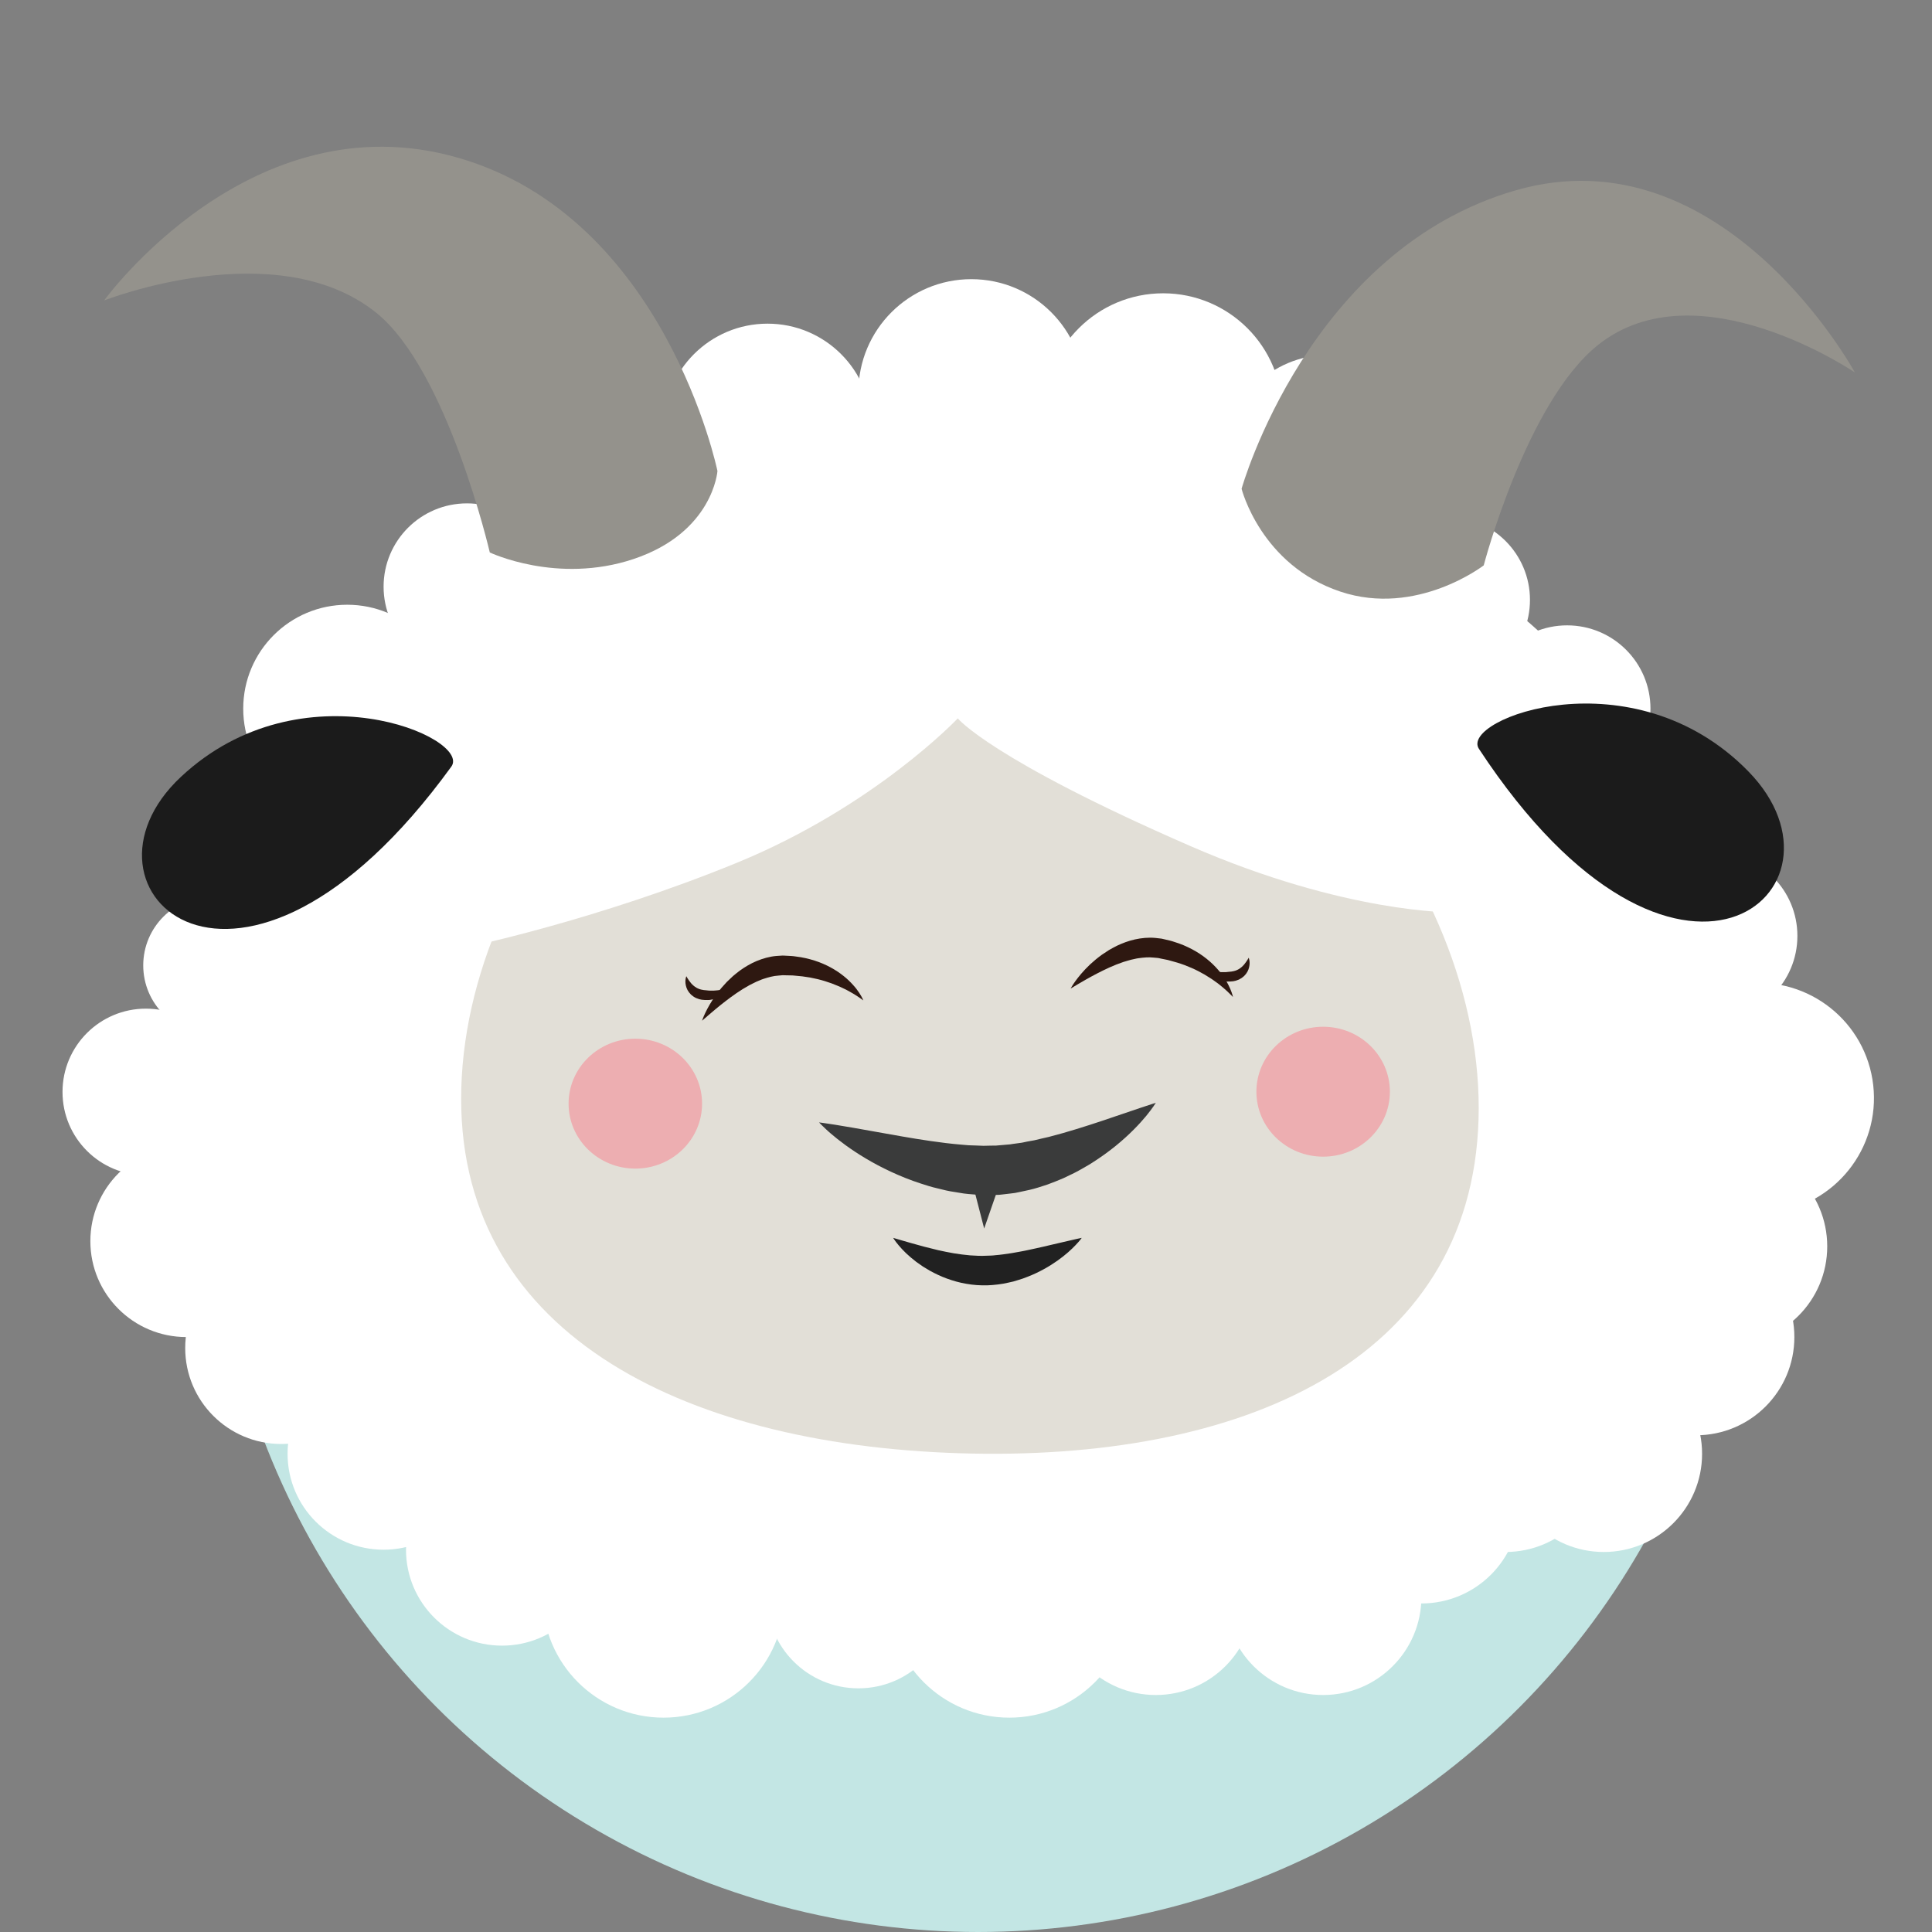 <?xml version="1.0" encoding="utf-8"?>
<!-- Generator: Adobe Illustrator 15.1.0, SVG Export Plug-In . SVG Version: 6.00 Build 0)  -->
<!DOCTYPE svg PUBLIC "-//W3C//DTD SVG 1.1//EN" "http://www.w3.org/Graphics/SVG/1.1/DTD/svg11.dtd">
<svg version="1.1" xmlns="http://www.w3.org/2000/svg" xmlns:xlink="http://www.w3.org/1999/xlink" x="0px" y="0px" width="400px"
	 height="400px" viewBox="0 0 400 400" enable-background="new 0 0 400 400" xml:space="preserve">
<rect x="0" y="0" width="400" height="400" fill="#808080" stroke="none"/>
<g id="Layer_1">
	<circle fill="#C3E6E4" cx="202.5" cy="241.713" r="158.287"/>
</g>
<g id="Layer_9">
	<g>
		<path fill="#FFFFFF" d="M364.119,228.468c0,77.576-72.267,102.132-161.41,102.132C113.564,330.6,41.3,306.044,41.3,228.468
			C41.3,150.89,113.564,88,202.71,88C291.854,88,364.119,150.89,364.119,228.468"/>
		<path fill="#E2DFD7" d="M95.51,225.156c-1.493,50.223,44.992,73.897,103.15,75.723c58.151,1.826,105.96-18.888,107.455-69.111
			s-44.65-107.147-102.809-108.975C145.15,120.97,97.005,174.932,95.51,225.156"/>
		<path fill="#FFFFFF" d="M147.007,100.351c0,11.882-9.641,21.515-21.532,21.515c-11.893,0-21.535-9.633-21.535-21.515
			c0-11.885,9.643-21.517,21.535-21.517C137.366,78.834,147.007,88.466,147.007,100.351"/>
		<path fill="#FFFFFF" d="M180.443,88.525c0,11.882-9.641,21.516-21.531,21.516c-11.895,0-21.534-9.634-21.534-21.516
			c0-11.883,9.64-21.515,21.534-21.515C170.803,67.01,180.443,76.643,180.443,88.525"/>
		<path fill="#FFFFFF" d="M224.483,81.159c0,12.9-10.47,23.357-23.38,23.357s-23.378-10.457-23.378-23.357
			s10.468-23.36,23.378-23.36S224.483,68.257,224.483,81.159"/>
		<path fill="#FFFFFF" d="M265.49,85.381c0,13.619-11.048,24.658-24.675,24.658c-13.63,0-24.678-11.039-24.678-24.658
			c0-13.616,11.048-24.657,24.678-24.657C254.442,60.724,265.49,71.766,265.49,85.381"/>
		<path fill="#FFFFFF" d="M296.575,95.002c0,11.883-9.641,21.517-21.531,21.517c-11.895,0-21.533-9.634-21.533-21.517
			s9.641-21.516,21.533-21.516C286.936,73.486,296.575,83.119,296.575,95.002"/>
		<path fill="#FFFFFF" d="M113.938,121.466c0,9.525-7.725,17.248-17.26,17.248c-9.534,0-17.26-7.723-17.26-17.248
			c0-9.524,7.726-17.249,17.26-17.249C106.213,104.217,113.938,111.941,113.938,121.466"/>
		<path fill="#FFFFFF" d="M316.764,124.201c0,9.526-7.728,17.248-17.26,17.248c-9.535,0-17.264-7.722-17.264-17.248
			c0-9.527,7.729-17.249,17.264-17.249C309.037,106.952,316.764,114.674,316.764,124.201"/>
		<path fill="#3A3B3B" d="M169.585,232.382c0,0,0.305,0.042,0.878,0.119c0.562,0.096,1.403,0.192,2.438,0.365
			c1.026,0.172,2.274,0.381,3.704,0.62c1.401,0.25,2.981,0.53,4.706,0.837c1.705,0.313,3.539,0.641,5.455,0.967
			c1.917,0.337,3.921,0.66,5.967,0.957c2.046,0.294,4.143,0.563,6.225,0.734c0.521,0.044,1.043,0.089,1.566,0.134l1.551,0.052
			l1.547,0.061l1.511-0.036l0.755-0.004h0.189h0.095c-0.089,0.008,0.232-0.018-0.192,0.017l0.025-0.002l0.057-0.005l0.435-0.041
			l1.741-0.15l0.858-0.074l0.693-0.106l1.391-0.19c0.446-0.035,0.988-0.193,1.477-0.283c0.505-0.091,1.009-0.181,1.51-0.271
			c1.001-0.234,1.987-0.487,2.979-0.696c0.987-0.269,1.959-0.532,2.909-0.788c0.959-0.284,1.898-0.563,2.812-0.833
			c1.836-0.566,3.589-1.129,5.219-1.676c3.327-1.126,6.1-2.064,8.041-2.724c1.005-0.332,1.798-0.595,2.336-0.772
			c0.551-0.18,0.844-0.273,0.844-0.273s-0.646,1.068-2.01,2.735c-1.369,1.654-3.471,3.891-6.332,6.21
			c-1.429,1.157-3.049,2.332-4.846,3.474c-0.893,0.584-1.865,1.087-2.839,1.657c-0.984,0.554-2.049,1.009-3.106,1.532
			c-1.087,0.479-2.218,0.908-3.37,1.341c-1.195,0.381-2.336,0.783-3.644,1.082c-0.671,0.144-1.341,0.287-2.014,0.433l-1.017,0.208
			l-0.874,0.109l-1.734,0.203l-0.436,0.048l-0.329,0.026l-0.125,0.003l-0.248,0.007l-0.996,0.021l-1.99,0.015
			c-0.655-0.019-1.298-0.092-1.942-0.136c-0.643-0.053-1.291-0.099-1.922-0.187c-0.625-0.103-1.246-0.203-1.864-0.305
			c-1.252-0.168-2.441-0.47-3.617-0.768c-1.186-0.267-2.312-0.624-3.419-0.991c-2.214-0.71-4.279-1.56-6.187-2.443
			c-1.908-0.885-3.653-1.822-5.222-2.758c-3.138-1.867-5.561-3.724-7.186-5.119c-0.816-0.687-1.415-1.301-1.835-1.693
			C169.786,232.618,169.585,232.382,169.585,232.382"/>
		<polygon fill="#3A3B3B" points="208.976,239.313 203.762,254.35 199.784,238.938 		"/>
		<path fill="#212121" d="M184.92,256.287c0,0,0.166,0.049,0.479,0.141c0.306,0.1,0.772,0.207,1.328,0.389
			c1.134,0.325,2.718,0.789,4.566,1.284c0.929,0.243,1.919,0.492,2.956,0.736c1.038,0.233,2.123,0.451,3.23,0.646
			c1.11,0.177,2.241,0.332,3.377,0.426c1.128,0.078,2.298,0.141,3.375,0.075c0.66-0.021,1.341-0.031,1.827-0.106
			c0.53-0.062,1.071-0.078,1.666-0.18c1.155-0.151,2.313-0.331,3.439-0.555c0.569-0.092,1.12-0.221,1.671-0.332
			c0.553-0.103,1.088-0.229,1.617-0.349c1.06-0.226,2.068-0.466,3.01-0.691c1.928-0.446,3.535-0.82,4.659-1.081
			c0.569-0.146,1.044-0.224,1.354-0.3c0.32-0.066,0.49-0.103,0.49-0.103s-0.099,0.146-0.304,0.402
			c-0.212,0.243-0.508,0.633-0.934,1.058c-0.831,0.884-2.097,2.062-3.785,3.255c-0.843,0.597-1.789,1.202-2.835,1.77
			c-1.044,0.572-2.184,1.125-3.417,1.591c-0.606,0.259-1.248,0.463-1.902,0.659c-0.328,0.102-0.66,0.2-0.992,0.301l-1.028,0.231
			c-1.305,0.325-3.096,0.513-4.271,0.555c-1.539,0.047-2.994-0.058-4.42-0.313c-1.423-0.234-2.773-0.629-4.035-1.085
			c-1.262-0.461-2.422-1.019-3.481-1.598c-0.522-0.308-1.025-0.604-1.503-0.907c-0.465-0.324-0.918-0.626-1.337-0.937
			c-0.831-0.635-1.556-1.256-2.166-1.839c-0.613-0.584-1.101-1.143-1.497-1.601C185.274,256.902,184.92,256.287,184.92,256.287"/>
		<path fill="#E2DFD7" d="M70.494,173.277c0,9.526-7.728,17.248-17.261,17.248c-9.535,0-17.263-7.722-17.263-17.248
			c0-9.527,7.728-17.248,17.263-17.248C62.766,156.028,70.494,163.75,70.494,173.277"/>
		<path fill="#FFFFFF" d="M93.422,146.722c0,11.882-9.641,21.515-21.531,21.515c-11.895,0-21.534-9.633-21.534-21.515
			c0-11.885,9.639-21.516,21.534-21.516C83.781,125.206,93.422,134.837,93.422,146.722"/>
		<path fill="#FFFFFF" d="M341.713,146.72c0,9.527-7.727,17.248-17.262,17.248c-9.534,0-17.263-7.721-17.263-17.248
			c0-9.526,7.729-17.247,17.263-17.247C333.986,129.473,341.713,137.193,341.713,146.72"/>
		<path fill="#FFFFFF" d="M58.222,199.872c0,7.883-6.395,14.271-14.283,14.271c-7.889,0-14.283-6.388-14.283-14.271
			c0-7.882,6.395-14.271,14.283-14.271C51.828,185.601,58.222,191.99,58.222,199.872"/>
		<path fill="#FFFFFF" d="M47.466,226.077c0,9.525-7.729,17.246-17.261,17.246c-9.533,0-17.262-7.721-17.262-17.246
			c0-9.527,7.729-17.248,17.262-17.248C39.738,208.829,47.466,216.55,47.466,226.077"/>
		<path fill="#FFFFFF" d="M58.465,256.966c0,10.969-8.9,19.859-19.879,19.859c-10.978,0-19.878-8.891-19.878-19.859
			c0-10.974,8.9-19.864,19.878-19.864C49.564,237.102,58.465,245.992,58.465,256.966"/>
		<path fill="#FFFFFF" d="M78.101,279.102c0,10.968-8.899,19.86-19.877,19.86c-10.979,0-19.879-8.891-19.879-19.86
			c0-10.974,8.9-19.863,19.879-19.863C69.201,259.238,78.101,268.128,78.101,279.102"/>
		<path fill="#FFFFFF" d="M99.295,300.99c0,10.969-8.898,19.861-19.877,19.861s-19.879-8.891-19.879-19.861
			c0-10.974,8.901-19.865,19.879-19.865C90.396,281.127,99.295,290.017,99.295,300.99"/>
		<path fill="#FFFFFF" d="M123.817,320.852c0,10.969-8.899,19.86-19.878,19.86s-19.879-8.891-19.879-19.86
			c0-10.973,8.9-19.864,19.879-19.864S123.817,309.877,123.817,320.852"/>
		<path fill="#FFFFFF" d="M162.423,330.603c0,13.818-11.214,25.02-25.045,25.02c-13.83,0-25.045-11.201-25.045-25.02
			c0-13.825,11.215-25.025,25.045-25.025C151.209,305.575,162.423,316.775,162.423,330.603"/>
		<path fill="#FFFFFF" d="M196.693,330.601c0,10.467-8.492,18.95-18.968,18.95s-18.968-8.483-18.968-18.95
			c0-10.47,8.492-18.954,18.968-18.954S196.693,320.131,196.693,330.601"/>
		<path fill="#FFFFFF" d="M234.019,330.603c0,13.818-11.213,25.02-25.044,25.02s-25.045-11.201-25.045-25.02
			c0-13.825,11.214-25.025,25.045-25.025S234.019,316.775,234.019,330.603"/>
		<path fill="#FFFFFF" d="M259.653,330.603c0,11.228-9.111,20.33-20.35,20.33c-11.237,0-20.35-9.102-20.35-20.33
			c0-11.234,9.112-20.335,20.35-20.335C250.542,310.268,259.653,319.368,259.653,330.603"/>
		<path fill="#FFFFFF" d="M294.292,330.603c0,11.228-9.112,20.33-20.35,20.33s-20.35-9.102-20.35-20.33
			c0-11.234,9.112-20.335,20.35-20.335S294.292,319.368,294.292,330.603"/>
		<path fill="#FFFFFF" d="M314.643,311.648c0,11.229-9.112,20.331-20.351,20.331s-20.35-9.102-20.35-20.331
			c0-11.233,9.111-20.333,20.35-20.333S314.643,300.415,314.643,311.648"/>
		<path fill="#FFFFFF" d="M332.048,300.991c0,11.229-9.112,20.331-20.35,20.331c-11.238,0-20.351-9.103-20.351-20.331
			c0-11.234,9.112-20.333,20.351-20.333C322.936,280.658,332.048,289.757,332.048,300.991"/>
		<path fill="#FFFFFF" d="M352.398,300.991c0,11.229-9.112,20.331-20.351,20.331c-11.237,0-20.35-9.103-20.35-20.331
			c0-11.234,9.112-20.333,20.35-20.333C343.286,280.658,352.398,289.757,352.398,300.991"/>
		<path fill="#FFFFFF" d="M371.503,276.827c0,11.229-9.11,20.332-20.349,20.332c-11.237,0-20.35-9.102-20.35-20.332
			c0-11.233,9.112-20.333,20.35-20.333C362.393,256.494,371.503,265.594,371.503,276.827"/>
		<path fill="#FFFFFF" d="M378.308,258.051c0,11.229-9.112,20.331-20.351,20.331c-11.237,0-20.35-9.102-20.35-20.331
			c0-11.233,9.112-20.333,20.35-20.333C369.195,237.718,378.308,246.817,378.308,258.051"/>
		<path fill="#FFFFFF" d="M387.831,224.666c1.48,13.087-7.937,24.901-21.037,26.383c-13.101,1.482-24.921-7.926-26.402-21.016
			c-1.483-13.09,7.937-24.902,21.037-26.385C374.528,202.165,386.35,211.575,387.831,224.666"/>
		<path fill="#FFFFFF" d="M372.132,193.774c0,9.527-7.728,17.248-17.261,17.248s-17.262-7.721-17.262-17.248
			c0-9.525,7.729-17.248,17.262-17.248S372.132,184.249,372.132,193.774"/>
		<path fill="#E2DFD7" d="M351.152,170.303c0,7.476-6.063,13.534-13.543,13.534c-7.481,0-13.546-6.059-13.546-13.534
			s6.064-13.532,13.546-13.532C345.089,156.771,351.152,162.827,351.152,170.303"/>
		<path fill="#2E1811" d="M145.357,211.328c0,0,0.046-0.153,0.154-0.437c0.116-0.276,0.265-0.699,0.519-1.197
			c0.48-1.016,1.258-2.429,2.412-3.996c0.582-0.779,1.266-1.589,2.046-2.406c0.404-0.398,0.825-0.8,1.27-1.204
			c0.462-0.385,0.938-0.777,1.445-1.155c1.031-0.733,2.174-1.428,3.447-1.96c1.274-0.528,2.666-0.933,4.122-1.055l1.092-0.069
			l0.137-0.008l0.032-0.002l0.114,0.002l0.056,0.004l0.233,0.01l0.465,0.024c0.634,0.035,1.192,0.043,1.905,0.16
			c1.383,0.161,2.646,0.465,3.846,0.841c2.407,0.766,4.475,1.954,6.021,3.201c0.778,0.616,1.427,1.257,1.956,1.856
			c0.546,0.578,0.946,1.156,1.265,1.625c0.631,0.949,0.849,1.563,0.849,1.563s-0.509-0.403-1.423-0.987
			c-0.457-0.296-1.021-0.624-1.669-0.98c-0.321-0.182-0.668-0.359-1.046-0.527c-0.365-0.184-0.754-0.361-1.167-0.528
			c-0.811-0.357-1.711-0.681-2.663-0.975c-0.952-0.296-1.97-0.537-3.025-0.738c-1.061-0.191-2.172-0.322-3.228-0.398
			c-0.498-0.072-1.179-0.034-1.779-0.066l-0.465-0.014l-0.233-0.008l-0.059-0.001l-0.015-0.001c0.156,0.004,0.037,0.002,0.068,0.003
			l-0.023,0.003l-0.097,0.01l-0.768,0.068c-1.025,0.059-2.052,0.347-3.064,0.675c-0.507,0.152-0.994,0.412-1.494,0.596
			c-0.491,0.217-0.957,0.495-1.441,0.719c-0.468,0.272-0.927,0.539-1.378,0.803c-0.442,0.289-0.876,0.573-1.299,0.848
			c-0.835,0.581-1.623,1.156-2.342,1.715c-1.443,1.112-2.623,2.124-3.458,2.841C145.837,210.911,145.357,211.328,145.357,211.328"/>
		<path fill="#2E1811" d="M221.665,204.668c0,0,0.071-0.145,0.229-0.402c0.162-0.251,0.383-0.643,0.72-1.087
			c0.653-0.915,1.667-2.167,3.08-3.508c0.711-0.664,1.527-1.341,2.442-2.006c0.466-0.32,0.953-0.643,1.46-0.961
			c0.525-0.3,1.062-0.601,1.627-0.883c1.146-0.54,2.392-1.021,3.741-1.321c1.346-0.294,2.788-0.446,4.241-0.31l1.086,0.124
			l0.136,0.016l0.034,0.004l0.109,0.022l0.058,0.012l0.226,0.052l0.453,0.106c0.619,0.148,1.166,0.254,1.849,0.496
			c1.333,0.4,2.522,0.923,3.637,1.506c2.234,1.179,4.061,2.712,5.36,4.213c0.66,0.742,1.185,1.486,1.599,2.171
			c0.435,0.667,0.729,1.306,0.959,1.823c0.452,1.045,0.559,1.688,0.559,1.688s-0.429-0.487-1.225-1.222
			c-0.399-0.371-0.896-0.797-1.47-1.26c-0.284-0.235-0.595-0.471-0.937-0.702c-0.327-0.246-0.68-0.489-1.056-0.727
			c-0.736-0.495-1.564-0.973-2.448-1.429c-0.886-0.46-1.845-0.876-2.849-1.261c-1.009-0.375-2.08-0.7-3.105-0.96
			c-0.478-0.158-1.156-0.24-1.742-0.379l-0.455-0.098l-0.228-0.046l-0.057-0.013l-0.016-0.004c0.153,0.032,0.035,0.009,0.065,0.017
			l-0.022-0.002l-0.097-0.008l-0.767-0.068c-1.021-0.124-2.082-0.021-3.137,0.124c-0.526,0.063-1.05,0.23-1.575,0.323
			c-0.522,0.126-1.031,0.317-1.546,0.451c-0.509,0.187-1.009,0.369-1.497,0.547c-0.487,0.207-0.965,0.408-1.43,0.606
			c-0.924,0.426-1.802,0.851-2.607,1.273c-1.617,0.841-2.955,1.629-3.905,2.185C222.211,204.344,221.665,204.668,221.665,204.668"/>
		<path fill="#EDAEB1" d="M145.357,228.498c0,7.429-6.187,13.45-13.82,13.45c-7.631,0-13.818-6.022-13.818-13.45
			s6.188-13.447,13.818-13.447C139.172,215.051,145.357,221.071,145.357,228.498"/>
		<path fill="#EDAEB1" d="M287.761,226.027c0,7.427-6.186,13.447-13.818,13.447c-7.634,0-13.819-6.021-13.819-13.447
			c0-7.43,6.188-13.45,13.819-13.45C281.576,212.577,287.761,218.599,287.761,226.027"/>
		<path fill="#1B1B1B" d="M93.445,158.718c4.328-5.969-30.979-21.246-55.978,2.113C12.467,184.189,49.575,219.177,93.445,158.718"/>
		<path fill="#1B1B1B" d="M306.191,155.032c-4.05-6.162,31.927-19.785,55.818,4.708
			C385.898,184.231,347.208,217.462,306.191,155.032"/>
		<path fill="#94928C" d="M101.406,114.38c0,0,13.928,6.642,29.733,1.37c16.51-5.508,17.402-18.23,17.402-18.23
			s-10.783-52.528-53.725-64.867c-42.944-12.34-73.263,29.556-73.263,29.556s35.626-14.013,56.273,2.483
			C92.626,76.517,101.406,114.38,101.406,114.38"/>
		<path fill="#94928C" d="M307.19,117.053c0,0-13.86,10.71-29.665,5.438c-16.51-5.506-20.468-21.296-20.468-21.296
			s13.849-49.462,56.79-61.8c42.944-12.339,70.196,37.73,70.196,37.73s-32.56-22.186-53.207-5.691
			C316.037,83.257,307.19,117.053,307.19,117.053"/>
		<path fill="#2E1811" d="M150.66,204.504c0,0-0.044,0.184-0.22,0.484c-0.094,0.134-0.195,0.328-0.36,0.493
			c-0.165,0.163-0.34,0.396-0.589,0.546c-0.24,0.166-0.5,0.384-0.816,0.502c-0.313,0.135-0.649,0.305-1.017,0.359
			c-0.364,0.066-0.753,0.184-1.139,0.158c-0.408-0.009-0.739,0.013-1.226-0.061c-0.177-0.038-0.325-0.062-0.526-0.115
			c-0.225-0.069-0.447-0.155-0.661-0.241c-0.393-0.188-0.749-0.433-1.051-0.715c-0.295-0.29-0.534-0.607-0.705-0.927
			c-0.172-0.322-0.281-0.643-0.346-0.938c-0.141-0.589-0.103-1.085-0.048-1.417c0.06-0.334,0.142-0.512,0.142-0.512
			s0.364,0.706,0.97,1.432c0.153,0.181,0.333,0.35,0.516,0.514c0.184,0.16,0.391,0.298,0.599,0.427
			c0.112,0.055,0.224,0.109,0.329,0.169c0.123,0.039,0.24,0.083,0.355,0.136c0.109,0.026,0.218,0.047,0.321,0.09
			c0.134,0.035,0.333,0.062,0.497,0.094c0.201,0.037,0.574,0.039,0.851,0.084c0.302,0.06,0.583,0.012,0.87,0.033
			c0.292,0.026,0.555-0.023,0.824-0.036c0.274,0,0.515-0.065,0.761-0.092C149.943,204.804,150.66,204.504,150.66,204.504"/>
		<path fill="#2E1811" d="M249.965,200.673c0,0,0.719,0.301,1.67,0.468c0.244,0.028,0.488,0.092,0.76,0.092
			c0.271,0.014,0.533,0.065,0.825,0.036c0.288-0.021,0.57,0.027,0.871-0.032c0.276-0.044,0.648-0.048,0.851-0.084
			c0.164-0.032,0.362-0.06,0.496-0.094c0.104-0.043,0.211-0.064,0.322-0.09c0.113-0.054,0.231-0.098,0.354-0.136
			c0.106-0.061,0.217-0.115,0.33-0.169c0.208-0.129,0.413-0.267,0.599-0.428c0.182-0.163,0.361-0.333,0.516-0.514
			c0.604-0.726,0.97-1.431,0.97-1.431s0.082,0.178,0.141,0.512c0.057,0.331,0.094,0.825-0.047,1.416
			c-0.063,0.296-0.174,0.616-0.346,0.938c-0.173,0.319-0.41,0.637-0.705,0.926c-0.303,0.282-0.66,0.527-1.051,0.716
			c-0.214,0.086-0.436,0.172-0.661,0.241c-0.199,0.054-0.35,0.077-0.526,0.115c-0.486,0.071-0.816,0.052-1.226,0.06
			c-0.386,0.026-0.775-0.092-1.138-0.157c-0.368-0.056-0.705-0.225-1.017-0.359c-0.317-0.119-0.577-0.337-0.817-0.502
			c-0.248-0.151-0.424-0.384-0.588-0.546c-0.164-0.165-0.268-0.361-0.361-0.493C250.009,200.856,249.965,200.673,249.965,200.673"/>
		<path fill="#FFFFFF" d="M198.16,102.581c-22.514,2.044-70.038,21.088-87.168,60.977c-17.128,39.892-13.598,32.377-13.598,32.377
			s26.453-5.556,55.066-17.265c28.614-11.709,45.838-29.936,45.838-29.936s6.774,8.409,48.173,26.44
			c32.107,13.985,54.185,13.715,54.185,13.715S273.791,95.711,198.16,102.581"/>
	</g>
</g>
</svg>
